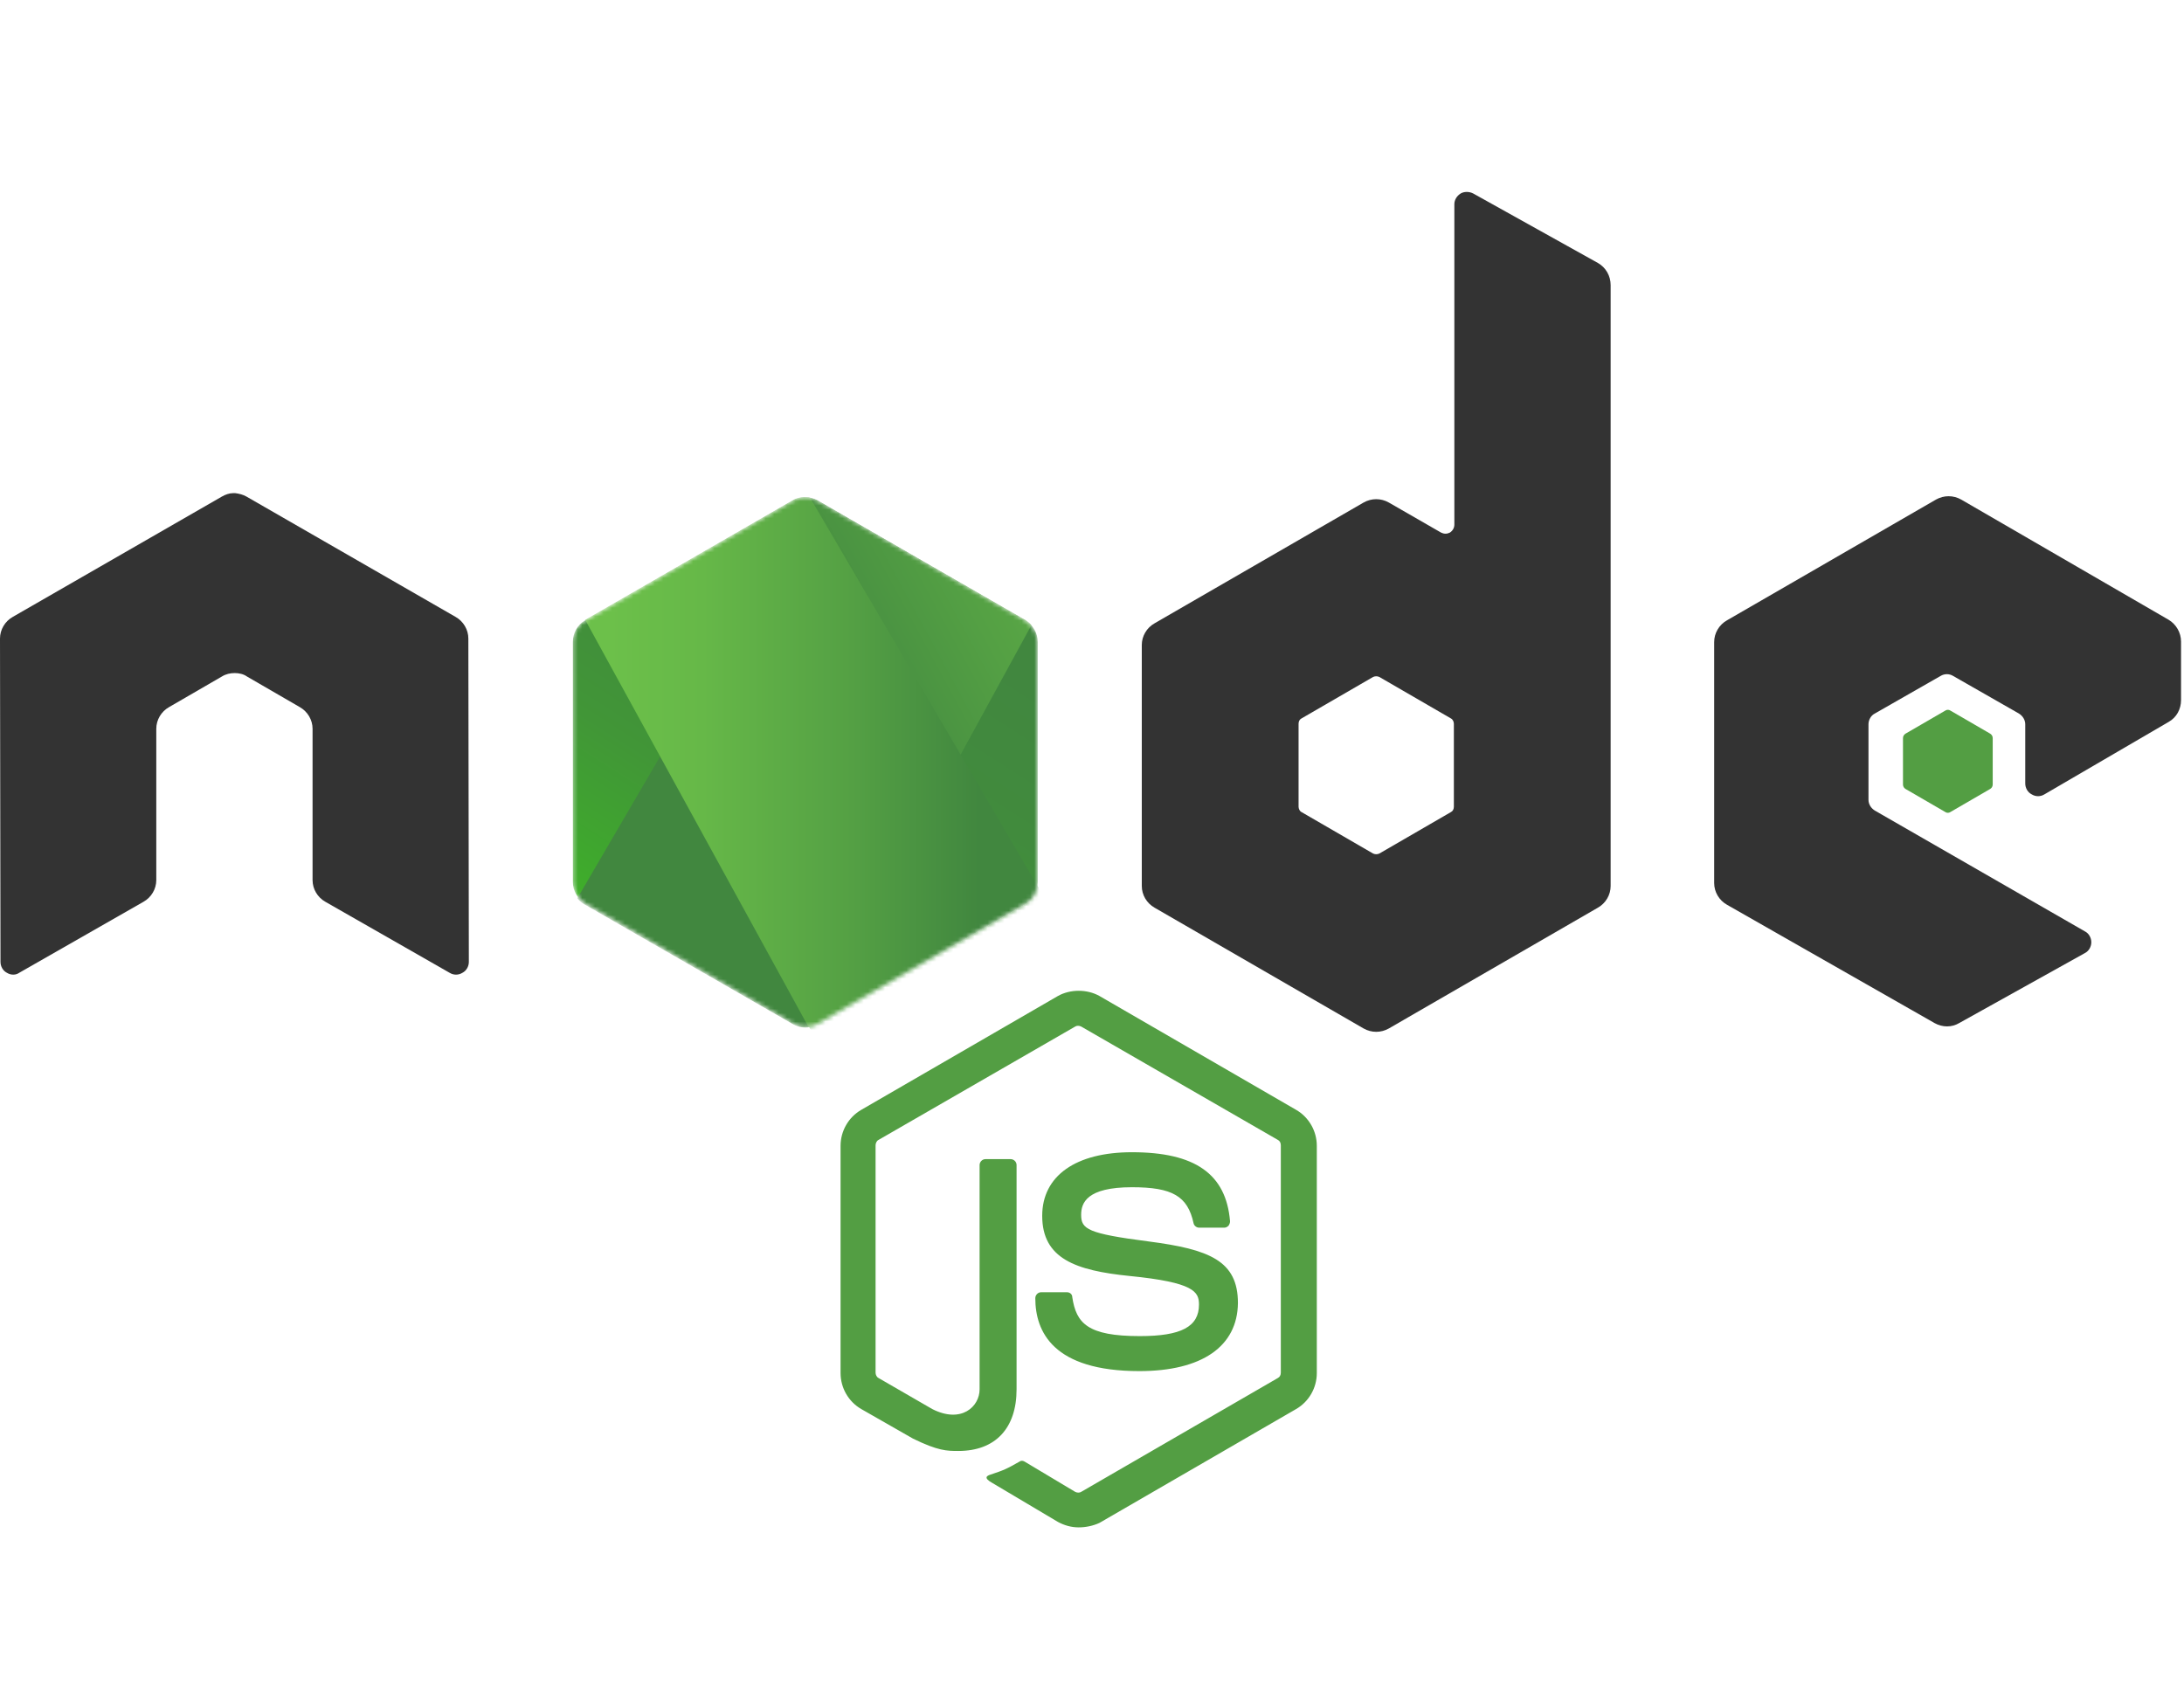 <svg width="512" height="400" viewBox="0 0 512 400" fill="none" xmlns="http://www.w3.org/2000/svg">
<path d="M252.879 358.094C251.146 358.094 249.528 357.632 248.025 356.823L232.654 347.693C230.342 346.421 231.498 345.959 232.191 345.728C235.312 344.688 235.89 344.456 239.126 342.607C239.473 342.376 239.935 342.492 240.282 342.723L252.07 349.773C252.533 350.004 253.111 350.004 253.457 349.773L299.572 323.075C300.034 322.844 300.265 322.381 300.265 321.804V268.523C300.265 267.945 300.034 267.483 299.572 267.252L253.457 240.67C252.995 240.438 252.417 240.438 252.07 240.67L205.956 267.252C205.493 267.483 205.262 268.061 205.262 268.523V321.804C205.262 322.266 205.493 322.844 205.956 323.075L218.553 330.356C225.372 333.823 229.649 329.778 229.649 325.733V273.146C229.649 272.453 230.227 271.759 231.036 271.759H236.93C237.623 271.759 238.317 272.337 238.317 273.146V325.733C238.317 334.864 233.347 340.18 224.679 340.18C222.021 340.18 219.94 340.18 214.046 337.291L201.911 330.356C198.906 328.623 197.056 325.386 197.056 321.919V268.639C197.056 265.172 198.906 261.935 201.911 260.202L248.025 233.504C250.915 231.886 254.844 231.886 257.734 233.504L303.848 260.202C306.853 261.935 308.702 265.172 308.702 268.639V321.919C308.702 325.386 306.853 328.623 303.848 330.356L257.734 357.054C256.231 357.748 254.497 358.094 252.879 358.094ZM267.095 321.457C246.869 321.457 242.709 312.211 242.709 304.352C242.709 303.658 243.287 302.965 244.096 302.965H250.106C250.799 302.965 251.377 303.427 251.377 304.121C252.302 310.246 254.96 313.251 267.211 313.251C276.919 313.251 281.08 311.055 281.08 305.854C281.08 302.849 279.924 300.653 264.784 299.151C252.186 297.879 244.327 295.106 244.327 285.051C244.327 275.689 252.186 270.141 265.362 270.141C280.155 270.141 287.437 275.227 288.361 286.322C288.361 286.669 288.246 287.015 288.014 287.362C287.783 287.593 287.437 287.824 287.09 287.824H281.08C280.502 287.824 279.924 287.362 279.809 286.784C278.422 280.428 274.839 278.347 265.362 278.347C254.729 278.347 253.457 282.046 253.457 284.819C253.457 288.171 254.96 289.211 269.291 291.06C283.507 292.91 290.21 295.568 290.21 305.507C290.095 315.678 281.773 321.457 267.095 321.457Z" fill="#539E43"/>
<path d="M109.797 149.712C109.797 147.631 108.641 145.666 106.792 144.626L57.788 116.426C56.979 115.963 56.054 115.732 55.13 115.617H54.667C53.743 115.617 52.818 115.963 52.009 116.426L3.005 144.626C1.156 145.666 0 147.631 0 149.712L0.116 225.529C0.116 226.569 0.693 227.609 1.618 228.072C2.543 228.65 3.698 228.65 4.507 228.072L33.633 211.429C35.482 210.389 36.638 208.424 36.638 206.344V170.862C36.638 168.781 37.793 166.817 39.642 165.777L52.009 158.611C52.934 158.033 53.974 157.802 55.014 157.802C56.054 157.802 57.094 158.033 57.903 158.611L70.27 165.777C72.119 166.817 73.275 168.781 73.275 170.862V206.344C73.275 208.424 74.431 210.389 76.28 211.429L105.405 228.072C106.33 228.65 107.485 228.65 108.41 228.072C109.335 227.609 109.912 226.569 109.912 225.529L109.797 149.712Z" fill="#333333"/>
<path d="M345.34 45.347C344.415 44.884 343.26 44.884 342.451 45.347C341.526 45.925 340.948 46.849 340.948 47.889V123.014C340.948 123.707 340.601 124.4 339.908 124.863C339.214 125.209 338.521 125.209 337.828 124.863L325.577 117.813C323.727 116.772 321.531 116.772 319.682 117.813L270.678 146.129C268.829 147.169 267.673 149.134 267.673 151.214V207.73C267.673 209.811 268.829 211.776 270.678 212.816L319.682 241.132C321.531 242.172 323.727 242.172 325.577 241.132L374.581 212.816C376.43 211.776 377.586 209.811 377.586 207.73V66.844C377.586 64.648 376.43 62.683 374.581 61.643L345.34 45.347ZM340.833 189.123C340.833 189.701 340.601 190.163 340.139 190.394L323.381 200.102C322.918 200.334 322.34 200.334 321.878 200.102L305.12 190.394C304.657 190.163 304.426 189.585 304.426 189.123V169.706C304.426 169.128 304.657 168.666 305.12 168.435L321.878 158.726C322.34 158.495 322.918 158.495 323.381 158.726L340.139 168.435C340.601 168.666 340.833 169.244 340.833 169.706V189.123Z" fill="#333333"/>
<path d="M508.417 169.244C510.266 168.204 511.307 166.239 511.307 164.158V150.405C511.307 148.325 510.151 146.36 508.417 145.32L459.76 117.119C457.911 116.079 455.715 116.079 453.865 117.119L404.861 145.435C403.012 146.475 401.856 148.44 401.856 150.521V207.037C401.856 209.117 403.012 211.082 404.861 212.122L453.519 239.86C455.368 240.901 457.564 240.901 459.298 239.86L488.769 223.449C489.694 222.986 490.272 221.946 490.272 220.906C490.272 219.866 489.694 218.826 488.769 218.363L439.534 190.047C438.609 189.47 438.032 188.545 438.032 187.505V169.822C438.032 168.781 438.609 167.741 439.534 167.279L454.906 158.495C455.83 157.917 456.986 157.917 457.911 158.495L473.282 167.279C474.207 167.857 474.785 168.781 474.785 169.822V183.691C474.785 184.731 475.363 185.771 476.287 186.233C477.212 186.811 478.368 186.811 479.292 186.233L508.417 169.244Z" fill="#333333"/>
<path d="M456.061 166.586C456.408 166.354 456.87 166.354 457.217 166.586L466.579 172.018C466.925 172.249 467.157 172.595 467.157 173.058V183.922C467.157 184.384 466.925 184.731 466.579 184.962L457.217 190.394C456.87 190.625 456.408 190.625 456.061 190.394L446.7 184.962C446.353 184.731 446.122 184.384 446.122 183.922V173.058C446.122 172.595 446.353 172.249 446.7 172.018L456.061 166.586Z" fill="#539E43"/>
<mask id="mask0" mask-type="alpha" maskUnits="userSpaceOnUse" x="134" y="116" width="110" height="125">
<path d="M191.74 117.35C189.891 116.31 187.695 116.31 185.846 117.35L137.188 145.435C135.339 146.475 134.299 148.44 134.299 150.521V206.806C134.299 208.886 135.455 210.851 137.188 211.891L185.846 239.976C187.695 241.016 189.891 241.016 191.74 239.976L240.397 211.891C242.246 210.851 243.287 208.886 243.287 206.806V150.521C243.287 148.44 242.131 146.475 240.397 145.435L191.74 117.35Z" fill="white"/>
</mask>
<g mask="url(#mask0)">
<path d="M191.74 117.35C189.891 116.31 187.695 116.31 185.846 117.35L137.188 145.435C135.339 146.475 134.299 148.44 134.299 150.521V206.806C134.299 208.886 135.455 210.851 137.188 211.891L185.846 239.976C187.695 241.016 189.891 241.016 191.74 239.976L240.397 211.891C242.246 210.851 243.287 208.886 243.287 206.806V150.521C243.287 148.44 242.131 146.475 240.397 145.435L191.74 117.35Z" fill="url(#paint0_linear)"/>
<path d="M240.513 145.435L191.624 117.35C191.162 117.119 190.584 116.888 190.122 116.772L135.339 210.62C135.801 211.198 136.379 211.66 136.957 212.007L185.846 240.092C187.233 240.901 188.851 241.132 190.353 240.67L241.784 146.591C241.437 146.129 240.975 145.782 240.513 145.435Z" fill="url(#paint1_linear)"/>
<path fill-rule="evenodd" clip-rule="evenodd" d="M240.628 211.891C242.015 211.082 243.056 209.695 243.518 208.193L189.891 116.657C188.504 116.426 187.001 116.541 185.73 117.35L137.188 145.32L189.544 240.785C190.237 240.67 191.046 240.438 191.74 240.092L240.628 211.891Z" fill="url(#paint2_linear)"/>
<path fill-rule="evenodd" clip-rule="evenodd" d="M240.628 211.891L191.855 239.976C191.162 240.323 190.469 240.554 189.66 240.669L190.584 242.403L244.674 211.082V210.389L243.287 208.077C243.055 209.695 242.015 211.082 240.628 211.891Z" fill="url(#paint3_linear)"/>
<path fill-rule="evenodd" clip-rule="evenodd" d="M240.628 211.891L191.855 239.976C191.162 240.323 190.469 240.554 189.66 240.669L190.584 242.403L244.674 211.082V210.389L243.287 208.077C243.055 209.695 242.015 211.082 240.628 211.891Z" fill="url(#paint4_linear)"/>
</g>
<defs>
<linearGradient id="paint0_linear" x1="208.616" y1="138.286" x2="155.281" y2="222.088" gradientUnits="userSpaceOnUse">
<stop stop-color="#41873F"/>
<stop offset="0.329" stop-color="#418B3D"/>
<stop offset="0.635" stop-color="#419637"/>
<stop offset="0.932" stop-color="#3FA92D"/>
<stop offset="1" stop-color="#3FAE2A"/>
</linearGradient>
<linearGradient id="paint1_linear" x1="181.405" y1="185.255" x2="314.974" y2="112.687" gradientUnits="userSpaceOnUse">
<stop offset="0.138" stop-color="#41873F"/>
<stop offset="0.403" stop-color="#54A044"/>
<stop offset="0.714" stop-color="#66B848"/>
<stop offset="0.908" stop-color="#6CC04A"/>
</linearGradient>
<linearGradient id="paint2_linear" x1="132.522" y1="178.665" x2="245.112" y2="178.665" gradientUnits="userSpaceOnUse">
<stop offset="0.092" stop-color="#6CC04A"/>
<stop offset="0.286" stop-color="#66B848"/>
<stop offset="0.597" stop-color="#54A044"/>
<stop offset="0.862" stop-color="#41873F"/>
</linearGradient>
<linearGradient id="paint3_linear" x1="132.522" y1="225.335" x2="245.112" y2="225.335" gradientUnits="userSpaceOnUse">
<stop offset="0.092" stop-color="#6CC04A"/>
<stop offset="0.286" stop-color="#66B848"/>
<stop offset="0.597" stop-color="#54A044"/>
<stop offset="0.862" stop-color="#41873F"/>
</linearGradient>
<linearGradient id="paint4_linear" x1="261.515" y1="135.626" x2="232.992" y2="285.088" gradientUnits="userSpaceOnUse">
<stop stop-color="#41873F"/>
<stop offset="0.329" stop-color="#418B3D"/>
<stop offset="0.635" stop-color="#419637"/>
<stop offset="0.932" stop-color="#3FA92D"/>
<stop offset="1" stop-color="#3FAE2A"/>
</linearGradient>
</defs>
</svg>
